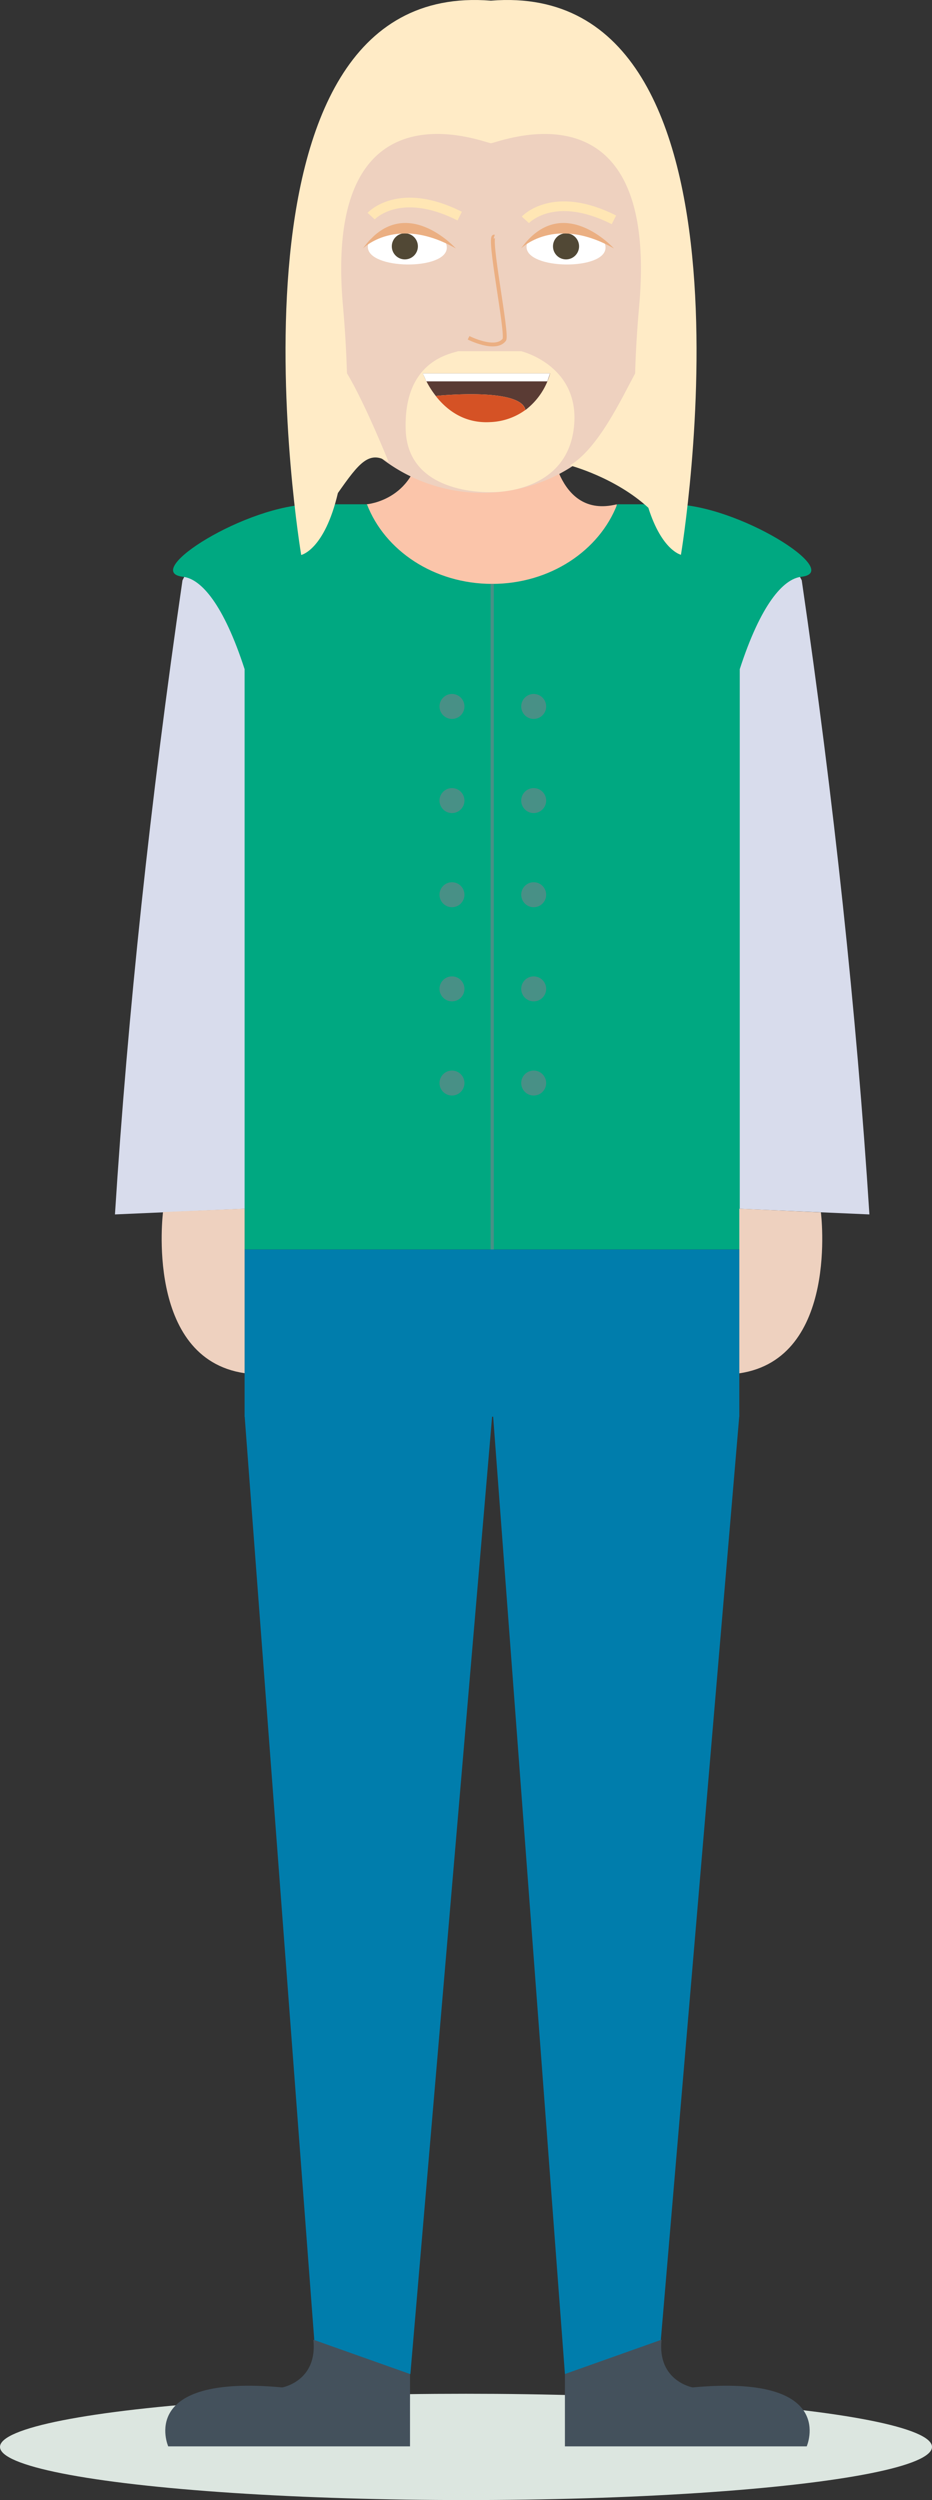<svg xmlns="http://www.w3.org/2000/svg" viewBox="0 0 277.84 744.63"><rect x="0" y="0" width="277.84" height="744.63" fill="#333333" stroke="none"/><defs><style>.cls-1{fill:#dce6e0;}.cls-2{fill:#fbc5aa;}.cls-3{fill:#d8dcec;}.cls-4,.cls-5{fill:#00a881;}.cls-5{stroke:#489086;stroke-width:0.95px;}.cls-13,.cls-14,.cls-5{stroke-miterlimit:10;}.cls-6{fill:#007dac;}.cls-13,.cls-14,.cls-7{fill:#eed1bf;}.cls-8{fill:#44515c;}.cls-9{fill:#489086;}.cls-10{fill:#fff;}.cls-11{fill:#514835;}.cls-12{fill:#ebaf82;}.cls-13{stroke:#ebaf82;stroke-width:1.15px;}.cls-14{stroke:#ffe6b4;stroke-width:2.89px;}.cls-15{fill:#ffebc6;}.cls-16{fill:#5a3b34;}.cls-17{fill:#d55225;}</style></defs><g id="Layer_2" data-name="Layer 2"><g id="Avatar"><ellipse class="cls-1" cx="138.92" cy="728.8" rx="138.92" ry="15.83"/><path class="cls-2" d="M109.27,150.2s15.63-1.16,16.35-19.95H164s1.58,24.54,19.88,19.95l-1.66,14.11L144.83,179.2l-32.47-8.71-7.92-15.77Z"/><path class="cls-3" d="M259.18,361.71l-48.77-2.13v-157s11.28-65,28.6-29.73Q253.41,271.59,259.18,361.71Z"/><path class="cls-3" d="M34.27,361.71,83,359.58v-157s-11.28-65-28.6-29.73Q40,271.59,34.27,361.71Z"/><path class="cls-4" d="M200.25,150.2H184c-5.33,13.8-20,23.71-37.3,23.71s-32-9.91-37.31-23.71H93.2c-19.65,0-51.49,20.14-38.64,21.59,5.42.61,12.12,8.27,18.36,27.52V372.16H220.53V199.31c6.24-19.25,12.94-26.91,18.36-27.52C251.74,170.34,219.9,150.2,200.25,150.2Z"/><line class="cls-5" x1="146.73" y1="372.16" x2="146.73" y2="173.91"/><rect class="cls-6" x="72.92" y="372.16" width="147.48" height="49.8"/><polygon class="cls-6" points="146.73 421.61 122.34 707.09 94.45 707.09 72.92 421.61 146.73 421.61"/><polygon class="cls-6" points="220.4 421.61 196.14 707.09 168.41 707.09 146.99 421.61 220.4 421.61"/><path class="cls-7" d="M48.6,361S43.07,404.6,72.92,409V360Z"/><path class="cls-7" d="M244.72,361.1s5.53,43.56-24.32,47.94V360Z"/><path class="cls-8" d="M168.41,707.09v21.55h72.08s9.51-21.6-34-17.56c0,0-10.59-1.87-9.28-14.21"/><path class="cls-8" d="M122.23,707.09v21.55H50.15s-9.51-21.6,34-17.56c0,0,10.59-1.87,9.27-14.21"/><circle class="cls-9" cx="159.1" cy="210.41" r="3.72"/><circle class="cls-9" cx="134.74" cy="210.41" r="3.72"/><circle class="cls-9" cx="159.1" cy="238.45" r="3.72"/><circle class="cls-9" cx="134.74" cy="238.45" r="3.72"/><circle class="cls-9" cx="159.1" cy="266.49" r="3.72"/><circle class="cls-9" cx="134.74" cy="266.49" r="3.72"/><circle class="cls-9" cx="159.1" cy="294.53" r="3.72"/><circle class="cls-9" cx="134.74" cy="294.53" r="3.72"/><circle class="cls-9" cx="159.1" cy="322.58" r="3.72"/><circle class="cls-9" cx="134.74" cy="322.58" r="3.72"/><path class="cls-7" d="M96.51,65.72s-11.5-3.22-8.15,14,8.15,27.87,8.15,27.87Z"/><path class="cls-7" d="M139,18.11h9.66a44.43,44.43,0,0,1,44.43,44.43v35a49.26,49.26,0,0,1-49.26,49.26h0A49.26,49.26,0,0,1,94.59,97.52v-35A44.43,44.43,0,0,1,139,18.11Z"/><path class="cls-10" d="M133.2,73.79c.09-7.58-23.45-7.86-23.54-.29C109.57,80.34,133.11,80.63,133.2,73.79Z"/><path class="cls-10" d="M180.51,73.79c.09-7.58-23.45-7.86-23.54-.29C156.89,80.34,180.43,80.63,180.51,73.79Z"/><circle class="cls-11" cx="120.69" cy="73.37" r="3.89"/><circle class="cls-11" cx="168.74" cy="73.37" r="3.89"/><path class="cls-12" d="M108.19,74s10-10.05,27.7,0C135.89,74,120.5,56.93,108.19,74Z"/><path class="cls-12" d="M155.33,74s10-10.05,27.69,0C183,74,167.63,56.93,155.33,74Z"/><path class="cls-13" d="M139.69,100.61s8,4.06,10.64.59c1.14-1.5-5-31.36-3-30.73"/><path class="cls-14" d="M110.64,64.37s8.33-9.12,26.4,0"/><path class="cls-14" d="M156.62,65.48s8.33-9.12,26.4,0"/><path class="cls-7" d="M192.23,67.12s10.72-3,7.6,13-7.6,26-7.6,26Z"/><path class="cls-15" d="M203,165.24s-5.67-1.23-9.72-14c-9.94-9.12-23.4-12.62-23.4-12.62,8.47-5,15.46-20,19.46-27.39.16-6,.54-12.66,1.2-20,6.1-68.52-42.12-48.71-44.18-48.56h0c-2-.14-50.22-20-44.11,48.56.66,7.35,1,14,1.19,19.94,5.48,9.13,12.44,26.5,12.44,26.5-5.79-3.78-8.86.23-15.15,9.18-4,17-10.94,18.45-10.94,18.45S61-6.67,146.36.2C231.73-6.67,203,165.24,203,165.24Z"/><path id="Brki2" class="cls-15" d="M155.39,104.61S173.59,109,171,128s-24,18.57-24,18.57-25.42,1.47-26.06-18.57,12.58-22.49,15.67-23.4Z"/><path class="cls-16" d="M164,111.21a20.55,20.55,0,0,1-7.35,10.9c-1.38-6.86-26.65-4.19-26.73-4.18a26.46,26.46,0,0,1-3.86-6.72Z"/><path class="cls-17" d="M156.62,122.11h0a19,19,0,0,1-10.44,3.61c-7.92.47-13.15-3.77-16.29-7.79C130,117.92,155.24,115.25,156.62,122.11Z"/><polygon class="cls-16" points="129.89 117.93 129.89 117.93 129.89 117.93 129.89 117.93"/><polygon class="cls-10" points="126.03 111.21 127.11 113.59 163.16 113.59 163.97 111.21 126.03 111.21"/></g></g></svg>